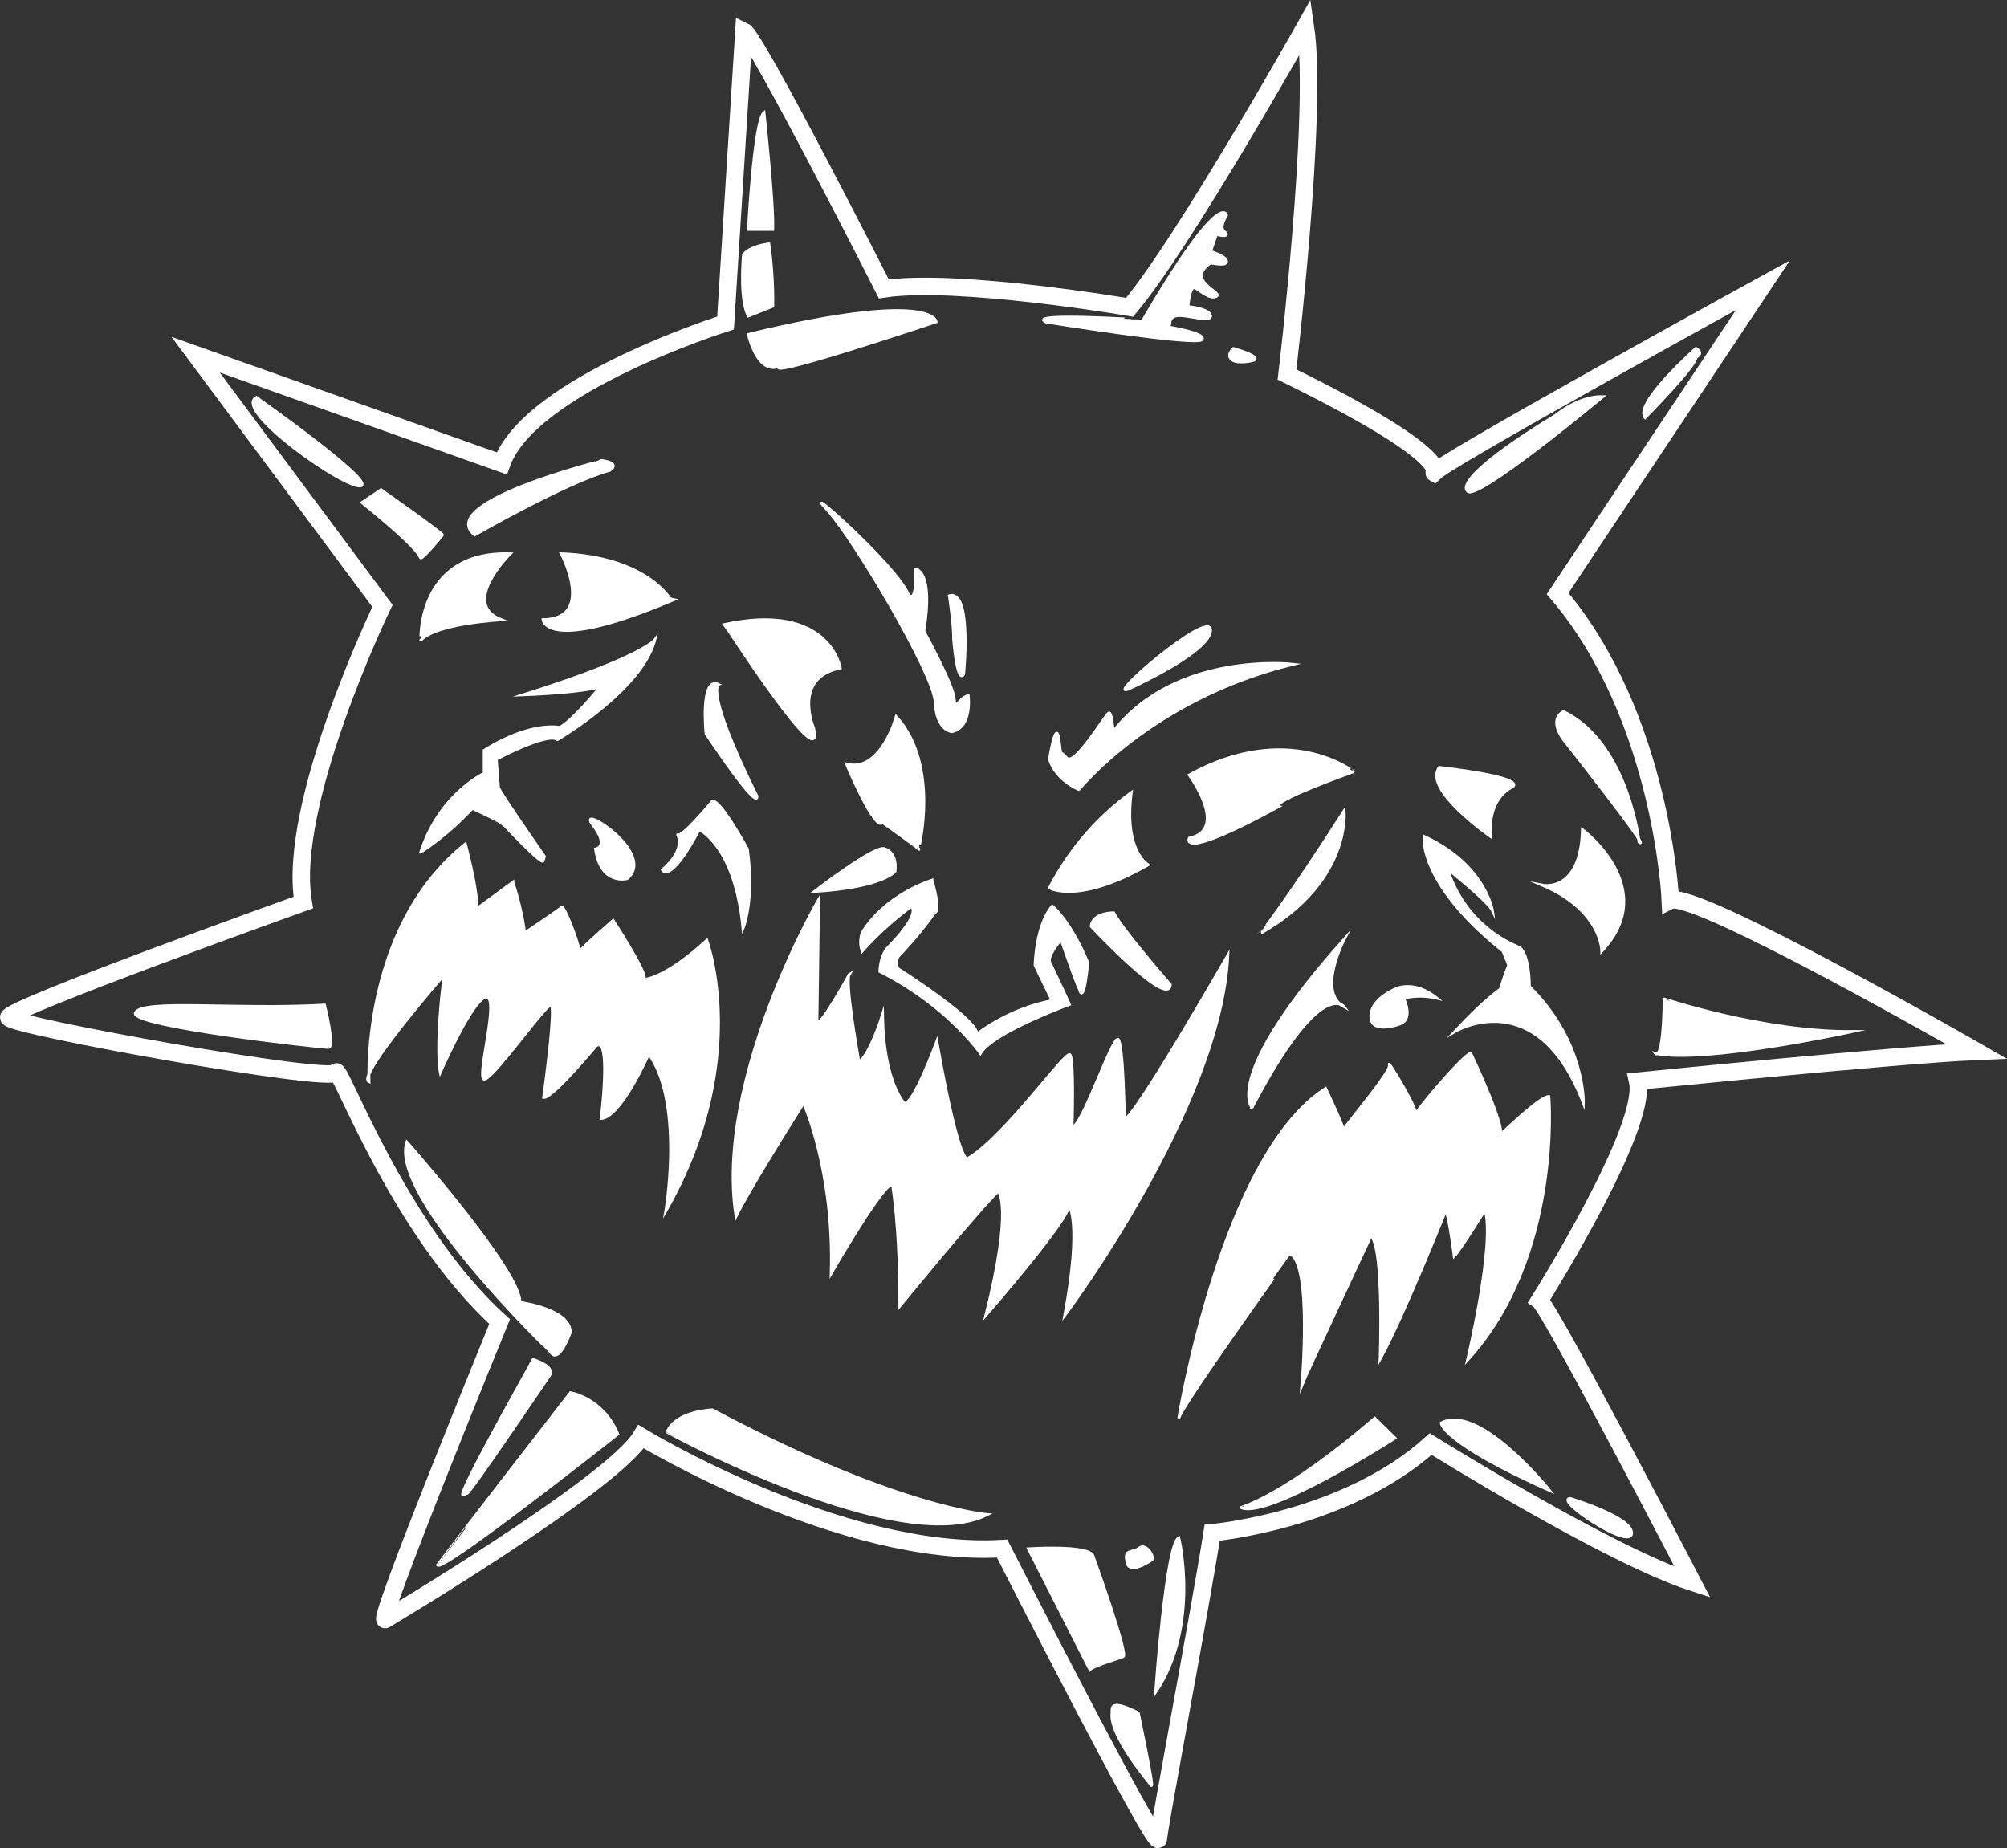 <svg xmlns="http://www.w3.org/2000/svg" width="689.615" height="635.036" viewBox="0 0 689.615 635.036"><rect x="0" y="0" width="689.615" height="635.036" fill="#333333" stroke="none"/><defs><style>.cls-1{fill:none;stroke-width:6px;}.cls-1,.cls-2{stroke:#ffffff;stroke-miterlimit:10;}.cls-2{fill:#ffffff;}</style></defs><title>Asset 1</title><g id="Layer_2" data-name="Layer 2"><g id="Layer_2-2" data-name="Layer 2"><path class="cls-1" d="M249.299,110.984s-67.104,21.038-76.898,48.242L67.211,121.866l64.202,86.329S98.405,276.387,104.209,310.12c0,0-102.289,36.635-101.2,39.537s111.72,22.852,112.445,18.862,21.038,53.683,56.222,85.603c0,0-43.527,106.278-39.174,102.289,0,0,77.986-46.429,87.78-62.752,0,0,68.555,41.713,124.052,38.449,0,0,53.321,104.828,53.683,99.75s14.146-77.623,18.499-105.19c0,0,45.703-3.99,75.084-30.469,0,0,60.938,38.086,89.956,47.517,0,0-48.968-94.309-52.595-96.848,0,0,37.361-59.308,33.733-75.358,0,0,90.319-9.158,116.435-10.246,0,0-97.21-55.86-105.19-51.87,0,0-2.674-63.051-38.731-105.433,0,0,36.373-54.717,70.532-105.956,0,0-115.128,63.257-112.914,64.522,0,0,6.642-5.693-50.606-33.843,0,0,10.754-89.509,6.326-119.556,0,0-41.75,74.327-60.411,96.467,0,0-59.145-10.121-84.448-6.326,0,0-43.964-86.662-48.075-88.56Z"/><path class="cls-2" d="M126.802,371.62s-2.72-53.033,33.089-81.589c0,0,6.346,23.57,2.72,23.117l13.598-9.972a101.184,101.184,0,0,1,4.079,17.407s11.785-7.888,12.692-8.795,7.252,15.864,5.893,15.864,11.785-11.332,11.785-11.332,12.692,19.491,10.425,19.944,4.986,2.266,21.757-13.145c0,0,15.411,41.248-14.052,92.921,0,0,6.346-37.168-5.893-53.939,0,0-9.519,21.757-16.318,22.21,0,0,3.626-29.009-1.813-24.93,0,0-15.056,18.131-17.953,17.678,0,0,4.355-31.276,2.542-31.729s-20.85,26.743-23.117,25.383,5.439-28.103.906-28.103-15.864,25.836-15.864,25.836-1.813-8.159,1.36-33.542C152.638,334.905,122.269,369.807,126.802,371.62Z"/><path class="cls-2" d="M281.266,309.17S245.541,370.66,252.903,417.859c0,0,3.84-8.215,23.206-38.848,0,0,10.563,23.238,9.507,58.448,0,0,19.718-34.154,21.126-29.928,0,0,2.465,13.732,2.465,41.196,0,0,26.76-32.745,33.801-39.435,0,0,5.282,4.577-4.225,42.604,0,0,28.52-32.745,28.52-37.675,0,0,4.577,5.282-1.408,37.675,0,0,53.519-71.476,55.984-123.587,0,0-34.154,59.505-35.562,55.984,0,0-.352-25.351-2.112-27.112S371.175,388.87,368.358,387.11c0,0,.704-22.886-.704-24.647s-22.072,27.816-34.978,35.562c0,0-2.696,5.282-10.794-40.139,0,0-8.45,22.886-11.267,21.126,0,0-7.042-7.394-7.394-30.28,0,0-4.225,13.732-8.098,16.197,0,0-5.282-29.224-3.169-30.28,0,0-10.211,18.661-11.267,16.549Z"/><path class="cls-2" d="M405.034,487.341s14.778-90.536,50.452-113.306c0,0,6.831,14.421,6.072,14.421s16.914-20.5,15.853-22.621,11.31,17.319,8.836,18.026,16.966-21.914,19.087-21.914c0,0,13.785,28.983,9.543,28.63,0,0,14.492-14.138,17.319-13.785,0,0,4.595,54.785-27.923,90.484,0,0,9.543-39.94,6.009-51.604,0,0-8.483,13.785-10.604,15.905,0,0-1.414-11.31-2.828-15.905,0,0-14.845,37.112-22.621,51.251,0,0,1.414-38.608-3.181-42.278,0,0-22.267,47.58-23.681,51.115,0,0,3.534-40.647-3.888-44.888C443.48,430.87,405.468,483.724,405.034,487.341Z"/><path class="cls-2" d="M224.946,219.95s-4.505,6.006-45.048,18.77c0,0,21.398-.751,26.654-3.003,0,0-10.136,12.388-14.265,14.265,0,0-9.761-2.252-25.903,7.883v7.883s-15.391,7.133-21.773,27.029a96.396,96.396,0,0,0,17.644-15.016s8.259,3.754,9.761,4.88l1.502,1.126s12.662,13.514,13.088,12.013l.426-1.502s-15.391-22.149-15.767-23.65l-.751-9.76s17.644-9.385,21.023-6.757C191.535,254.111,220.441,237.218,224.946,219.95Z"/><path class="cls-2" d="M215.514,301.883s-9.041,2.48-10.874-10.132c0,0,4.943-.741-.989-8.402S225.893,292.987,215.514,301.883Z"/><path class="cls-2" d="M227.623,298.918s2.471,5.19,12.604-13.839c0,0,12.357,5.437,15.075,33.857,0,0,3.954-9.371,1.483-27.174,0,0-9.638-17.803-12.109-16.32,0,0-10.627,12.851-11.862,11.368C232.813,286.808,236.025,291.504,227.623,298.918Z"/><path class="cls-2" d="M307.94,246.279s-5.19,19.276-17.052,16.311c0,0,9.885,23.477,12.357,20.017,0,0,14.334,10.152,12.356,9.154C315.601,291.761,323.015,262.837,307.94,246.279Z"/><path class="cls-2" d="M388.691,272.394a93.433,93.433,0,0,0-28.059,32.688s9.835,5.821,33.845-7.937C394.476,297.144,386.087,292.642,388.691,272.394Z"/><path class="cls-2" d="M408.651,266.319s13.885,18.803,0,21.695c0,0-4.05,8.1,30.663-10.848,0,0-4.628-1.012,25.745-12.005C465.059,265.162,442.758,247.516,408.651,266.319Z"/><path class="cls-2" d="M519.731,270.368s-8.678,3.182-7.521,17.067c0,0-23.431-16.199-17.646-23.72C494.564,263.715,524.015,266.924,519.731,270.368Z"/><path class="cls-2" d="M550.394,326.777s0-13.885-20.249-22.563c0,0,13.017,2.603,13.596-19.092C543.741,285.122,570.643,305.081,550.394,326.777Z"/><path class="cls-2" d="M279.556,250.198s-7.46-17.294,9.155-20.685c0,0-3.73-22.719-39.674-14.92C249.038,214.594,283.625,268.17,279.556,250.198Z"/><path class="cls-2" d="M175.263,190.3s-17.37,17.132-3.021,22.663c0,0-22.286,1.14-27.632,6.986C144.61,219.95,143.292,189.293,175.263,190.3Z"/><path class="cls-2" d="M192.886,190.276s11.9,22.394-6.281,22.688c0,0,.995,11.574,44.043-6.552C230.647,206.412,222.843,191.51,192.886,190.276Z"/><path class="cls-2" d="M402.115,338.367s-16.108-18.41-19.456-24.686c0,0-7.113-.209-7.74,4.602C374.919,318.284,401.487,346.735,402.115,338.367Z"/><path class="cls-2" d="M493.646,342.969a24.63,24.63,0,0,0-11.407,0s3.766,7.531-1.674,8.995c0,0-7.74,2.72-9.205-1.046,0,0-2.72-5.915,7.95-11.011C479.31,339.907,485.598,336.484,493.646,342.969Z"/><path class="cls-2" d="M461.839,322.781s-9.521,18.219,0,23.178c0,0-7.825-10.82-31.655,34.574C430.185,380.533,419.87,369.73,461.839,322.781Z"/><path class="cls-2" d="M544.044,378.977s.667-20.904-18.539-39.973c0,0,0-11.458-3.557-13.485,0,0-2.845,2.349-6.402,14.388,0,0-5.335,3.503-15.65,14.529C499.896,354.436,528.083,337.364,544.044,378.977Z"/><path class="cls-2" d="M461.839,278.678s2.617,24.121-28.554,41.905C433.286,320.583,442.989,308.199,461.839,278.678Z"/><path class="cls-2" d="M563.206,289.349s-3.912-34.145-25.964-44.815c0,0-5.335,2.134,0,9.603C537.242,254.137,567.83,292.906,563.206,289.349Z"/><path class="cls-2" d="M246.868,235.199s-4.804,2.115,13.17,38.326c0,0,1.608,6.958-17.428-21.41C242.61,252.115,240.571,232.292,246.868,235.199Z"/><path class="cls-2" d="M512.76,312.778s-2.527-15.761-23.436-25.343c0,0-2.068,16.117,27.112,39.341l1.994,4.874,3.518-6.131a42.752,42.752,0,0,1-24.582-26.987S511.152,309.562,512.76,312.778Z"/><path class="cls-2" d="M321.064,313.68a135.012,135.012,0,0,1-12.409,14.907s-1.524,2.395,0,4.354c0,0,27.431,17.417,26.996,22.424a64.389,64.389,0,0,1,25.907-11.539s-5.225-10.668-5.878-12.192c0,0,.218-13.498,5.878-20.247,0,0,6.096,4.79,12.192,19.376,0,0-1.306,14.803-2.83,9.143,0,0-.871-1.379-6.314-17.126,0,0-4.682,5.37-3.974,7.765,0,0,5.716,11.974,6.804,14.586,0,0-26.474,9.68-30.545,16.814,0,0-11.255-16.378-34.55-28.135,0,0,0-5.264,2.83-8.293,0,0,11.103-10.866,8.055-14.131a110.172,110.172,0,0,0-16.981,15.405,9.694,9.694,0,0,1,0-6.211s6.096-11.807,23.948-18.121C320.193,302.462,323.458,312.924,321.064,313.68Z"/><path class="cls-2" d="M332.676,239.015s1.458,10.958-5.645,12.379c0,0-5.276-.406-5.682-10.146s-28.613-57.225-37.541-66.56,24.351,19.684,28.41,29.83c0,0,2.841,3.45,2.435-8.929,0,0,6.151.406,2.771,21.307,0,0,10.013,18.263,10.419,23.134S329.392,239.826,332.676,239.015Z"/><path class="cls-2" d="M331.09,231.709s2.923-29.212-4.87-26.989c0,0,1.623,10.755,1.421,14.611C327.64,219.331,328.857,235.159,331.09,231.709Z"/><path class="cls-2" d="M163.075,183.802s31.946-18.337,46.414-22.204c0,0,4.011-2.292-2.435-3.295C207.054,158.303,149.466,172.628,163.075,183.802Z"/><path class="cls-2" d="M88.076,136.568s40.997,28.953,35.901,30.343S79.938,140.969,88.076,136.568Z"/><path class="cls-2" d="M124.416,172.701l6.51-4.401s21.309,15.022,21.078,15.502-6.681,8.123-7.394,7.892S146.204,190.304,124.416,172.701Z"/><path class="cls-2" d="M388.517,236.373s27.669-12.542,27.423-19.92S377.55,241.944,388.517,236.373Z"/><path class="cls-2" d="M444.222,228.257s-40.087-4.635-61.728,23.136c0,0-.492-6.659-1.476-6.413s-11.805,18.691-14.51,15.493-1.722.349-2.705-6.588-3.172,6.961-3.172,6.961,1.451,6.514,10.058,10.449C370.69,271.294,395.774,240.061,444.222,228.257Z"/><path class="cls-2" d="M582.719,119.756s-21.434,18.985-17.453,23.731c0,0,17.453-17.607,17.453-20.669C582.719,122.818,585.628,121.287,582.719,119.756Z"/><path class="cls-2" d="M550.721,136.291s-44.705,37.204-46.543,32.304c0,0-6.073-3.677,30.692-26.099C534.871,142.496,542.512,136.066,550.721,136.291Z"/><path class="cls-2" d="M636.287,354.467s-50.24,11.025-67.49,7.48c0,0,2.724,3.718,3.026-18.677C571.823,343.269,605.808,354.679,636.287,354.467Z"/><path class="cls-2" d="M257.158,114.908s3.385,15.37,11.717,10.358c0,0-14.724,7.685,52.772-14.702C321.647,110.564,320.979,99.537,257.158,114.908Z"/><path class="cls-2" d="M262.504,38.724s3.341,31.075,3.007,40.097h-8.353S259.163,41.397,262.504,38.724Z"/><path class="cls-2" d="M257.158,108.559l8.377-3.341a144.035,144.035,0,0,0-1.36-21.385s-6.349.668-8.688,3.676C255.488,87.508,253.993,102.963,257.158,108.559Z"/><path class="cls-2" d="M304.156,291.761s4.076.996,3.39,7.581c0,0-3.822,5.457-27.655,6.962C279.891,306.304,301.585,289.55,304.156,291.761Z"/><path class="cls-2" d="M196.012,478.58s11.069,1.73,16.258,14.182c0,0-60.88,48.081-61.918,44.968C150.351,537.731,161.421,523.202,196.012,478.58Z"/><path class="cls-2" d="M183.213,467.165s7.956,2.421,5.535,5.535c0,0-28.019,41.509-28.365,40.471S151.043,524.932,183.213,467.165Z"/><path class="cls-2" d="M339.218,520.435s-31.478-2.421-94.433-35.975c0,0-12.453.346-15.566,7.61C229.219,492.071,308.778,535.655,339.218,520.435Z"/><path class="cls-2" d="M353.401,532.196s20.755-1.384,22.138,2.421,12.107,33.899,10.377,34.591-10.031,3.113-11.415,4.497Z"/><path class="cls-2" d="M382.111,588.58c.169-1.236-1.384-5.189,8.994,0,0,0,5.535,26.289,4.497,24.905S381.073,596.19,382.111,588.58Z"/><path class="cls-2" d="M395.731,536.001c1.103-.731-1.859-6.025-4.281-4.05s-5.88-.157-3.805,5.925C387.646,537.876,388.943,540.498,395.731,536.001Z"/><path class="cls-2" d="M472.394,487.341l6.918,6.806s-43.585,28.019-52.924,23.868C426.387,518.014,441.262,514.088,472.394,487.341Z"/><path class="cls-2" d="M532.42,512.133s-24.052-30.094-37.196-23.176C495.224,488.957,495.246,495.53,532.42,512.133Z"/><path class="cls-2" d="M539.5,514.901s21.792,6.572,21.101,12.107S533.966,515.246,539.5,514.901Z"/><path class="cls-2" d="M359.373,110.619s52.38,8.435,53.689,6.018-13.17-4.381-11.823-4.381-.29-2.811,2.656-3.697,12.307,2.523,12.046,0-7.79-3.178-7.79-3.178.655-7.202,2.292-6.548,5.238,4.256,7.53,2.946-10.936-5.238-2.031-11.458c0,0,4.65.982,5.304,0s-.461-2.292-5.304-3.929l2.031-5.893s3.288.982,3.445,0-3.43-.655,0-6.548c0,0-1.808-9.821-28.652,36.011C392.765,109.965,352.498,107.346,359.373,110.619Z"/><path class="cls-2" d="M423.775,123.869c2.077,1.101,6.781,0,6.781,0s3.932-.993-6.781-4.112C423.775,119.756,420.926,122.358,423.775,123.869Z"/><path class="cls-2" d="M111.502,345.377s3.646,14.532,1.326,14.532S43.886,352.563,46.537,347.95,81.008,347.085,111.502,345.377Z"/><path class="cls-2" d="M397.097,581.44s3.566-50.99,7.937-53C405.034,528.44,412.346,558.522,397.097,581.44Z"/><path class="cls-2" d="M139.8,392.449s39.38,44.612,38.829,55.076c0,0,17.074,2.203,17.349,10.189,0,0-3.906,11.291-6.772,6.885C189.206,464.599,133.742,411.175,139.8,392.449Z"/></g></g></svg>
